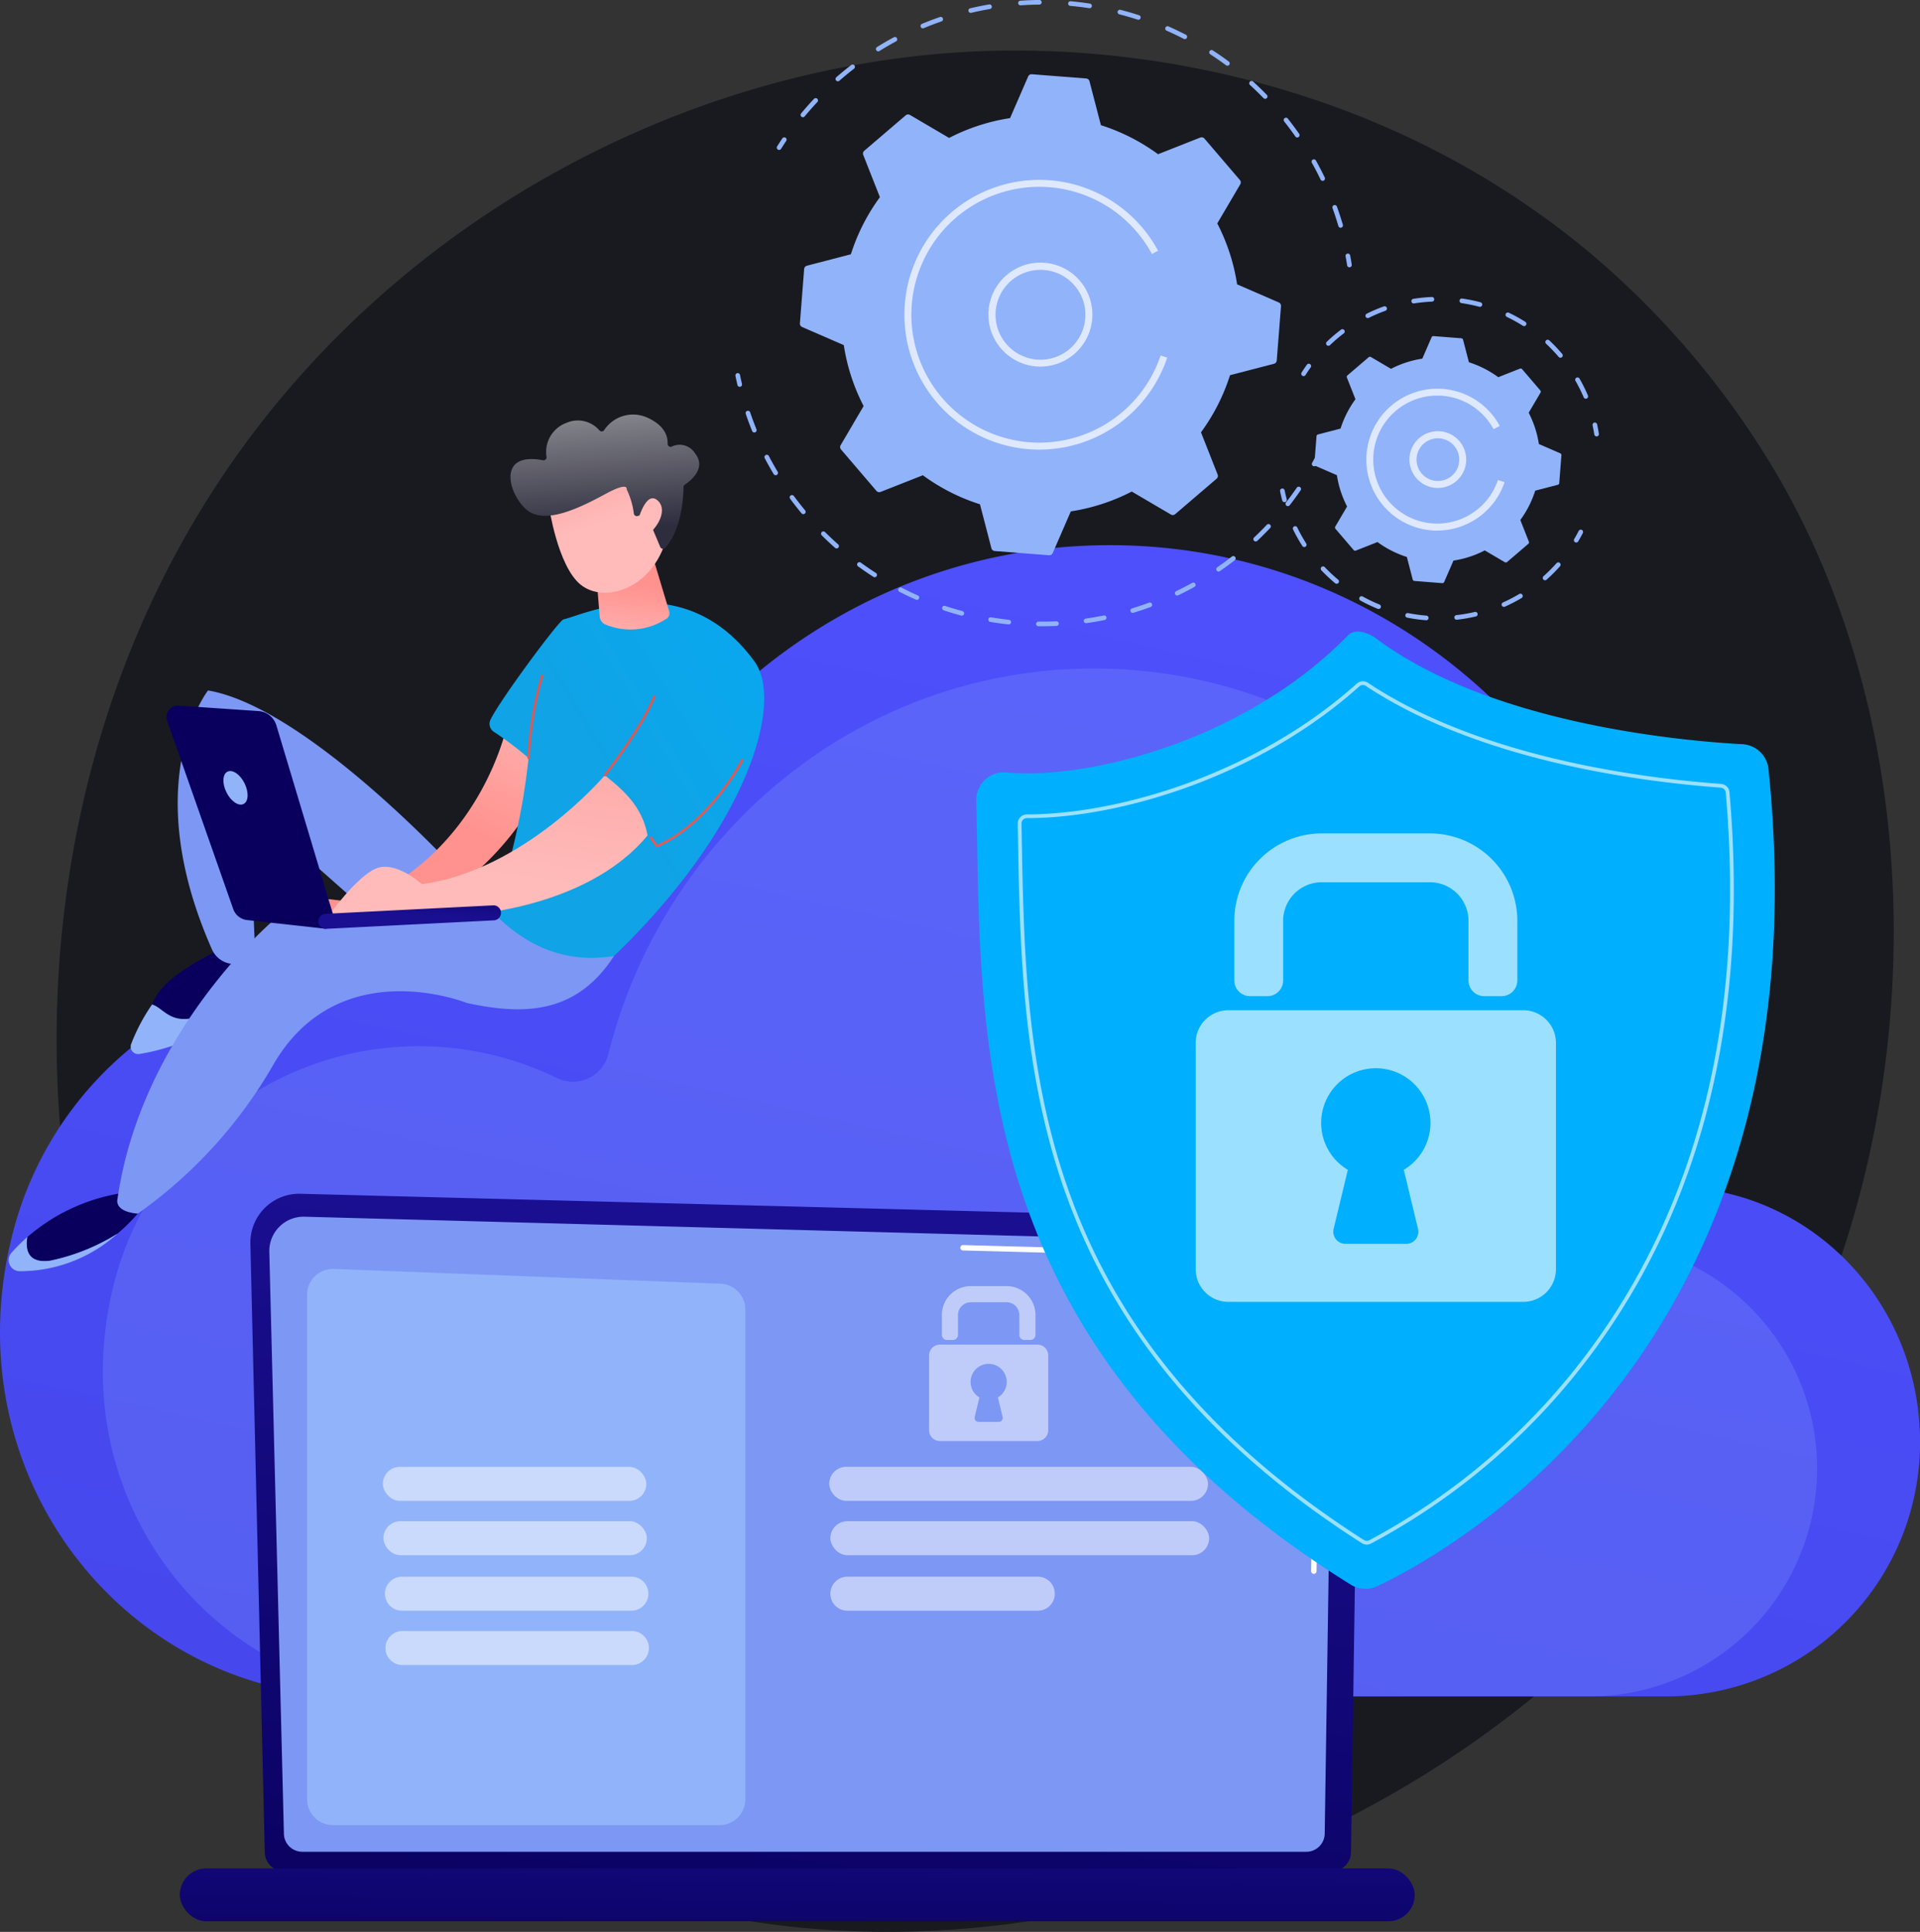 <svg xmlns="http://www.w3.org/2000/svg" xmlns:xlink="http://www.w3.org/1999/xlink" width="213.714" height="215.068" viewBox="0 0 213.714 215.068">
  <rect x="0" y="0" width="213.714" height="215.068" fill="#333333" stroke="none"/>
  <defs>
    <linearGradient id="linear-gradient" x1="0.397" y1="-0.354" x2="-0.376" y2="1.649" gradientUnits="objectBoundingBox">
      <stop offset="0" stop-color="#4f52ff"/>
      <stop offset="1" stop-color="#4042e2"/>
    </linearGradient>
    <linearGradient id="linear-gradient-2" x1="-0.898" y1="0.932" x2="-0.675" y2="-0.163" gradientUnits="objectBoundingBox">
      <stop offset="0" stop-color="#09005d"/>
      <stop offset="1" stop-color="#1a0f91"/>
    </linearGradient>
    <linearGradient id="linear-gradient-3" x1="-0.284" y1="-1.658" x2="-1.176" y2="3.408" xlink:href="#linear-gradient-2"/>
    <linearGradient id="linear-gradient-4" x1="5.381" y1="0.417" x2="6.04" y2="1.226" xlink:href="#linear-gradient-2"/>
    <linearGradient id="linear-gradient-5" x1="7.783" y1="0.26" x2="9.144" y2="1.995" xlink:href="#linear-gradient-2"/>
    <linearGradient id="linear-gradient-6" x1="1.61" y1="0.212" x2="1.158" y2="0.899" gradientUnits="objectBoundingBox">
      <stop offset="0" stop-color="#febbba"/>
      <stop offset="1" stop-color="#ff928e"/>
    </linearGradient>
    <linearGradient id="linear-gradient-7" x1="1.576" y1="-0.457" x2="0.358" y2="0.524" gradientUnits="objectBoundingBox">
      <stop offset="0" stop-color="#00affe"/>
      <stop offset="1" stop-color="#10a3e5"/>
    </linearGradient>
    <linearGradient id="linear-gradient-8" x1="0.755" y1="0.791" x2="1.452" y2="-1.379" xlink:href="#linear-gradient-6"/>
    <linearGradient id="linear-gradient-9" x1="-2.192" y1="1.062" x2="-2.081" y2="0.1" xlink:href="#linear-gradient-6"/>
    <linearGradient id="linear-gradient-10" x1="-0.618" y1="0.82" x2="-0.929" y2="-0.114" xlink:href="#linear-gradient-6"/>
    <linearGradient id="linear-gradient-11" x1="-0.349" y1="-0.467" x2="-0.172" y2="0.954" gradientUnits="objectBoundingBox">
      <stop offset="0" stop-color="#bfbfbf"/>
      <stop offset="1" stop-color="#2e2d3e"/>
    </linearGradient>
    <linearGradient id="linear-gradient-12" x1="-8.072" y1="2.058" x2="-9.545" y2="-0.895" xlink:href="#linear-gradient-6"/>
    <linearGradient id="linear-gradient-13" x1="3.36" y1="0.5" x2="4.36" y2="0.5" xlink:href="#linear-gradient-2"/>
    <linearGradient id="linear-gradient-14" x1="2.391" y1="-0.604" x2="1.651" y2="0.973" xlink:href="#linear-gradient-2"/>
    <linearGradient id="linear-gradient-15" x1="2.382" y1="-4.979" x2="-0.903" y2="4.529" gradientUnits="objectBoundingBox">
      <stop offset="0" stop-color="#e1473d"/>
      <stop offset="1" stop-color="#e9605a"/>
    </linearGradient>
    <linearGradient id="linear-gradient-16" x1="1.098" y1="-5.386" x2="0.088" y2="4.552" xlink:href="#linear-gradient-15"/>
    <linearGradient id="linear-gradient-17" x1="0.87" y1="-5.586" x2="0.313" y2="3.494" xlink:href="#linear-gradient-15"/>
  </defs>
  <g id="_2fa-img-d" data-name="2fa-img-d" transform="translate(-463.815 -455)">
    <path id="Path_642" data-name="Path 642" d="M741.716,669.763c-19.84,47.4-72.69,73.952-118.521,66.789-7.458-1.166-27.9-4.637-46-21.016-34.847-31.531-42.3-93.966-14.189-137.965,20.459-32.024,57.134-50.177,91.982-49.269,7.506.2,36.274,1.4,61.555,22.553a95.725,95.725,0,0,1,19.285,22.2C753.156,600.557,754.646,638.873,741.716,669.763Z" transform="translate(-75.683 -67.642)" fill="#181a20"/>
    <g id="Group_809" data-name="Group 809" transform="translate(463.815 515.691)">
      <path id="Path_643" data-name="Path 643" d="M464.992,1322.736a39.214,39.214,0,0,1,55.425-26.518,4.551,4.551,0,0,0,6.429-3.041c6.95-27.621,31.41-48.026,60.519-48.026,34.517,0,62.5,28.691,62.5,64.082,0,.94-.019,2.223-.035,3.455.122,2.646,1.249,3.77,2.932,4.052,13.524,1.443,24.152,12.874,24.742,26.974a28.271,28.271,0,0,1-27.977,29.6H503.345C478.321,1373.315,458.728,1349.474,464.992,1322.736Z" transform="translate(-463.815 -1245.151)" fill="url(#linear-gradient)"/>
      <path id="Path_644" data-name="Path 644" d="M613.905,1493.182a35.012,35.012,0,0,1,49.487-23.677,4.064,4.064,0,0,0,5.74-2.715c6.205-24.662,28.045-42.881,54.036-42.881,30.82,0,55.8,25.617,55.8,57.217,0,.839-.016,1.985-.031,3.084.109,2.363,1.116,3.366,2.618,3.618a25.363,25.363,0,0,1-2.889,50.514H648.149C625.806,1538.341,608.312,1517.055,613.905,1493.182Z" transform="translate(-601.406 -1410.178)" fill="#91b3fa" opacity="0.21"/>
    </g>
    <g id="Group_814" data-name="Group 814" transform="translate(483.828 587.896)">
      <path id="Path_645" data-name="Path 645" d="M828.247,2258.464a2.161,2.161,0,0,0,2.156,2.154H947a2.161,2.161,0,0,0,2.156-2.154l.97-67.005a3.755,3.755,0,0,0-3.954-3.324l-113.951-2.948a5.434,5.434,0,0,0-5.575,5.557Z" transform="translate(-818.788 -2185.185)" fill="url(#linear-gradient-2)"/>
      <path id="Path_646" data-name="Path 646" d="M855.688,2287.108a2.046,2.046,0,0,0,2.04,2.04H969.5a2.046,2.046,0,0,0,2.04-2.04l.916-60.828a5.02,5.02,0,0,0-5.262-4.9l-109.212-2.93a3.819,3.819,0,0,0-3.918,3.908Z" transform="translate(-844.1 -2215.895)" fill="#7d97f4"/>
      <g id="Group_810" data-name="Group 810" transform="translate(86.874 5.71)">
        <path id="Path_647" data-name="Path 647" d="M2364.2,2669.614h0a.3.3,0,0,1-.3-.3l.073-4.933a.3.3,0,0,1,.3-.294h0a.3.3,0,0,1,.3.3l-.072,4.933A.3.3,0,0,1,2364.2,2669.614Z" transform="translate(-2324.846 -2633.009)" fill="#fff"/>
        <path id="Path_648" data-name="Path 648" d="M1894.928,2284.044h0a.3.3,0,0,1-.295-.3l.277-18.894a3.549,3.549,0,0,0-1.012-2.657,4.992,4.992,0,0,0-3.3-1.127l-34.907-.936a.3.3,0,0,1-.291-.307.286.286,0,0,1,.307-.291l34.886.936a5.492,5.492,0,0,1,3.722,1.293,4.126,4.126,0,0,1,1.2,3.092l-.278,18.9A.3.3,0,0,1,1894.928,2284.044Z" transform="translate(-1855.393 -2259.528)" fill="#fff"/>
      </g>
      <rect id="Rectangle_319" data-name="Rectangle 319" width="137.463" height="5.887" rx="2.944" transform="translate(137.463 80.995) rotate(180)" fill="url(#linear-gradient-3)"/>
      <path id="Path_649" data-name="Path 649" d="M954.77,2356.007H911.735a2.873,2.873,0,0,1-2.873-2.873v-56.174a2.873,2.873,0,0,1,2.983-2.871l43.035,1.647a2.873,2.873,0,0,1,2.763,2.871v54.528A2.873,2.873,0,0,1,954.77,2356.007Z" transform="translate(-894.691 -2285.721)" fill="#91b3fa"/>
      <g id="Group_811" data-name="Group 811" transform="translate(22.604 30.403)">
        <rect id="Rectangle_320" data-name="Rectangle 320" width="29.325" height="3.788" rx="1.894" fill="#fff" opacity="0.51"/>
        <rect id="Rectangle_321" data-name="Rectangle 321" width="29.325" height="3.788" rx="1.894" transform="translate(0.058 6.05)" fill="#fff" opacity="0.51"/>
        <path id="Rectangle_322" data-name="Rectangle 322" d="M1.895,0H27.431a1.894,1.894,0,0,1,1.894,1.894v0a1.894,1.894,0,0,1-1.894,1.894H1.894A1.894,1.894,0,0,1,0,1.895v0A1.895,1.895,0,0,1,1.895,0Z" transform="translate(0.229 12.226)" fill="#fff" opacity="0.51"/>
        <path id="Rectangle_323" data-name="Rectangle 323" d="M1.894,0H27.431a1.894,1.894,0,0,1,1.894,1.894v0a1.894,1.894,0,0,1-1.894,1.894H1.894A1.894,1.894,0,0,1,0,1.894v0A1.894,1.894,0,0,1,1.894,0Z" transform="translate(0.287 18.276)" fill="#fff" opacity="0.51"/>
      </g>
      <g id="Group_813" data-name="Group 813" transform="translate(72.285 10.287)">
        <rect id="Rectangle_324" data-name="Rectangle 324" width="42.161" height="3.788" rx="1.894" transform="translate(0 20.112)" fill="#fff" opacity="0.51"/>
        <rect id="Rectangle_325" data-name="Rectangle 325" width="42.161" height="3.788" rx="1.894" transform="translate(0.13 26.166)" fill="#fff" opacity="0.51"/>
        <path id="Rectangle_326" data-name="Rectangle 326" d="M1.894,0H23.089a1.894,1.894,0,0,1,1.894,1.894v0a1.894,1.894,0,0,1-1.894,1.894H1.894A1.894,1.894,0,0,1,0,1.894v0A1.894,1.894,0,0,1,1.894,0Z" transform="translate(0.13 32.342)" fill="#fff" opacity="0.51"/>
        <g id="Group_812" data-name="Group 812" transform="translate(11.117)" opacity="0.51">
          <path id="Path_650" data-name="Path 650" d="M1838.549,2325.108h-.642a.578.578,0,0,1-.578-.577v-2.2a1.423,1.423,0,0,0-1.423-1.423h-3.979a1.423,1.423,0,0,0-1.423,1.423v2.2a.577.577,0,0,1-.577.577h-.642a.577.577,0,0,1-.577-.577v-2.2a3.22,3.22,0,0,1,3.22-3.22h3.979a3.22,3.22,0,0,1,3.22,3.22v2.2A.577.577,0,0,1,1838.549,2325.108Z" transform="translate(-1827.285 -2319.116)" fill="#fff"/>
          <path id="Path_651" data-name="Path 651" d="M1822.24,2403.874h-10.856a1.2,1.2,0,0,0-1.2,1.2v8.332a1.2,1.2,0,0,0,1.2,1.2h10.856a1.2,1.2,0,0,0,1.2-1.2v-8.332A1.2,1.2,0,0,0,1822.24,2403.874Zm-3.875,8.052a.446.446,0,0,1-.434.551h-2.239a.446.446,0,0,1-.434-.551l.522-2.174a2.012,2.012,0,1,1,2.062,0Z" transform="translate(-1810.18 -2397.364)" fill="#fff"/>
        </g>
      </g>
    </g>
    <g id="Group_823" data-name="Group 823" transform="translate(545.674 455)">
      <g id="Group_818" data-name="Group 818" transform="translate(0 0)">
        <g id="Group_815" data-name="Group 815" transform="translate(0 41.535)">
          <path id="Path_652" data-name="Path 652" d="M2365.143,1113.643a.255.255,0,0,1-.125-.032.259.259,0,0,1-.1-.352q.25-.449.485-.9a.259.259,0,0,1,.459.237q-.239.462-.492.918A.258.258,0,0,1,2365.143,1113.643Z" transform="translate(-2300.724 -1103.268)" fill="#91b3fa"/>
          <path id="Path_653" data-name="Path 653" d="M1577.334,1074.291q-.229,0-.458,0a.259.259,0,0,1,0-.517h0c.669.009,1.344,0,2.012-.032a.263.263,0,0,1,.27.247.259.259,0,0,1-.247.27C1578.394,1074.278,1577.861,1074.291,1577.334,1074.291Zm-3.742-.2-.028,0c-.676-.073-1.356-.167-2.023-.279a.259.259,0,1,1,.085-.51c.657.11,1.328.2,1.993.275a.259.259,0,0,1-.027.516Zm8.6-.139a.259.259,0,0,1-.036-.515c.662-.093,1.329-.207,1.984-.339a.259.259,0,1,1,.1.507c-.664.134-1.342.249-2.014.344Zm-13.823-.836a.252.252,0,0,1-.067-.009c-.656-.175-1.314-.372-1.957-.585a.258.258,0,0,1,.163-.491c.634.209,1.282.4,1.928.576a.259.259,0,0,1-.066.508Zm19.017-.309a.259.259,0,0,1-.075-.506c.641-.194,1.283-.41,1.908-.64a.259.259,0,0,1,.179.485c-.635.234-1.287.453-1.937.65A.255.255,0,0,1,1587.381,1072.8Zm-24.034-1.454a.26.26,0,0,1-.1-.022c-.622-.274-1.242-.57-1.844-.879a.259.259,0,0,1,.236-.46c.593.3,1.2.6,1.816.865a.259.259,0,0,1-.1.5Zm28.99-.477a.259.259,0,0,1-.113-.492c.6-.29,1.2-.6,1.787-.927a.259.259,0,0,1,.251.452c-.593.33-1.2.647-1.814.941A.258.258,0,0,1,1592.337,1070.874Zm-33.674-2.037a.257.257,0,0,1-.139-.041c-.571-.366-1.138-.754-1.686-1.153a.259.259,0,1,1,.3-.418c.539.393,1.1.774,1.661,1.135a.259.259,0,0,1-.14.476Zm38.272-.635a.259.259,0,0,1-.147-.471c.55-.38,1.1-.78,1.624-1.191a.259.259,0,1,1,.318.408c-.535.417-1.09.824-1.648,1.209A.26.26,0,0,1,1596.935,1068.2Zm-42.511-2.571a.259.259,0,0,1-.171-.065c-.506-.448-1.007-.918-1.49-1.4a.259.259,0,0,1,.365-.367c.475.472.969.936,1.468,1.377a.258.258,0,0,1-.171.452Zm46.648-.776a.259.259,0,0,1-.177-.447c.487-.459.966-.938,1.424-1.423a.259.259,0,0,1,.376.355c-.465.492-.951.978-1.445,1.444A.259.259,0,0,1,1601.072,1064.854Zm-50.352-3.042a.259.259,0,0,1-.2-.093c-.433-.52-.857-1.061-1.261-1.607a.259.259,0,1,1,.416-.307c.4.538.815,1.071,1.242,1.583a.259.259,0,0,1-.2.424Zm53.931-.891a.256.256,0,0,1-.158-.055.258.258,0,0,1-.045-.363c.412-.529.812-1.075,1.189-1.624a.259.259,0,1,1,.426.293c-.383.557-.789,1.111-1.207,1.648A.259.259,0,0,1,1604.651,1060.921Zm-57.012-3.444a.259.259,0,0,1-.222-.125c-.351-.584-.687-1.183-1-1.782a.259.259,0,0,1,.459-.239c.308.59.639,1.18.984,1.755a.259.259,0,0,1-.221.392Zm-2.377-4.758a.259.259,0,0,1-.24-.161c-.256-.63-.5-1.274-.712-1.915a.258.258,0,1,1,.49-.166c.214.63.449,1.265.7,1.886a.258.258,0,0,1-.24.356Z" transform="translate(-1543.165 -1046.111)" fill="#91b3fa"/>
          <path id="Path_654" data-name="Path 654" d="M1530.038,997.272a.259.259,0,0,1-.252-.2q-.119-.508-.223-1.017a.258.258,0,0,1,.507-.1q.1.5.22,1a.259.259,0,0,1-.193.311A.263.263,0,0,1,1530.038,997.272Z" transform="translate(-1529.559 -995.745)" fill="#91b3fa"/>
        </g>
        <g id="Group_816" data-name="Group 816" transform="translate(4.606)">
          <path id="Path_655" data-name="Path 655" d="M1589.781,655.675a.259.259,0,0,1-.218-.4q.277-.439.568-.873a.259.259,0,1,1,.429.288q-.287.427-.56.86A.258.258,0,0,1,1589.781,655.675Z" transform="translate(-1589.523 -638.983)" fill="#91b3fa"/>
          <path id="Path_656" data-name="Path 656" d="M1684,480.354a.259.259,0,0,1-.248-.186c-.2-.674-.419-1.351-.658-2.011a.259.259,0,0,1,.486-.176c.243.67.467,1.357.668,2.041a.259.259,0,0,1-.248.331Zm-2-5.22a.258.258,0,0,1-.233-.146c-.305-.634-.633-1.266-.975-1.878a.259.259,0,0,1,.451-.253c.347.621.681,1.262.99,1.906a.259.259,0,0,1-.233.371Zm-2.824-4.826a.258.258,0,0,1-.212-.11c-.4-.574-.828-1.145-1.266-1.7a.259.259,0,0,1,.4-.322c.444.559.877,1.138,1.285,1.721a.259.259,0,0,1-.212.407Zm-55.031-2.257a.259.259,0,0,1-.2-.424c.454-.546.932-1.088,1.422-1.61a.259.259,0,1,1,.377.354c-.483.514-.954,1.047-1.4,1.586A.259.259,0,0,1,1624.138,468.052ZM1675.6,466a.258.258,0,0,1-.186-.078c-.487-.5-1-1-1.518-1.472a.259.259,0,0,1,.348-.382c.528.482,1.047.984,1.541,1.494a.259.259,0,0,1-.186.439Zm-47.563-1.95a.259.259,0,0,1-.17-.453c.538-.47,1.1-.929,1.661-1.364a.259.259,0,0,1,.316.41c-.556.429-1.106.881-1.636,1.344A.258.258,0,0,1,1628.042,464.05Zm43.361-1.734a.258.258,0,0,1-.154-.051c-.564-.419-1.148-.825-1.736-1.208a.259.259,0,1,1,.282-.433c.6.389,1.19.8,1.762,1.226a.259.259,0,0,1-.154.466Zm-38.867-1.6a.259.259,0,0,1-.137-.478c.6-.377,1.23-.74,1.858-1.079a.259.259,0,1,1,.246.455c-.619.334-1.235.692-1.831,1.063A.256.256,0,0,1,1632.535,460.72Zm34.125-1.362a.254.254,0,0,1-.118-.029c-.624-.321-1.266-.628-1.909-.911a.258.258,0,1,1,.208-.473c.653.287,1.3.6,1.938.924a.259.259,0,0,1-.119.488Zm-29.153-1.2a.259.259,0,0,1-.1-.5c.657-.273,1.333-.53,2.008-.763a.259.259,0,0,1,.169.489c-.666.23-1.331.482-1.979.752A.26.26,0,0,1,1637.507,458.159Zm23.994-.952a.262.262,0,0,1-.08-.013c-.667-.216-1.351-.415-2.031-.59a.259.259,0,1,1,.129-.5c.691.178,1.385.38,2.062.6a.259.259,0,0,1-.08.5Zm-18.674-.768a.259.259,0,0,1-.059-.51c.7-.164,1.4-.308,2.1-.428a.259.259,0,1,1,.088.51c-.691.118-1.389.26-2.074.422A.265.265,0,0,1,1642.827,456.44Zm13.235-.522a.251.251,0,0,1-.039,0c-.694-.107-1.4-.193-2.1-.256a.259.259,0,1,1,.047-.515c.71.065,1.427.152,2.132.26a.259.259,0,0,1-.039.514Zm-7.707-.317a.259.259,0,0,1-.018-.516c.71-.05,1.432-.078,2.146-.084h0a.259.259,0,0,1,0,.517c-.7.006-1.415.034-2.114.083Z" transform="translate(-1621.24 -455)" fill="#91b3fa"/>
          <path id="Path_657" data-name="Path 657" d="M2414.147,823.947a.259.259,0,0,1-.256-.219q-.079-.507-.173-1.011a.259.259,0,0,1,.509-.095q.1.512.176,1.027a.258.258,0,0,1-.256.3Z" transform="translate(-2350.408 -794.19)" fill="#91b3fa"/>
        </g>
        <g id="Group_817" data-name="Group 817" transform="translate(7.181 8.263)">
          <path id="Path_658" data-name="Path 658" d="M1676.59,588.4a.416.416,0,0,0-.249-.413l-4.636-2.014a22.014,22.014,0,0,0-2.207-6.783l2.558-4.355a.415.415,0,0,0-.043-.48l-3.941-4.607a.415.415,0,0,0-.468-.116l-4.7,1.853a22.018,22.018,0,0,0-6.359-3.231l-1.272-4.892a.415.415,0,0,0-.37-.309l-6.044-.471a.415.415,0,0,0-.413.248l-2.014,4.636a22.016,22.016,0,0,0-6.783,2.207l-4.355-2.558a.415.415,0,0,0-.48.043l-4.607,3.941a.415.415,0,0,0-.116.468l1.853,4.7a22.011,22.011,0,0,0-3.231,6.359l-4.892,1.272a.415.415,0,0,0-.31.37l-.471,6.044a.415.415,0,0,0,.249.413l4.636,2.014a22.016,22.016,0,0,0,2.207,6.783l-2.558,4.355a.416.416,0,0,0,.042.48l3.941,4.607a.415.415,0,0,0,.468.116l4.7-1.853a22.011,22.011,0,0,0,6.359,3.231l1.271,4.892a.415.415,0,0,0,.37.31l6.044.471a.415.415,0,0,0,.413-.249l2.014-4.635a22.012,22.012,0,0,0,6.783-2.207l4.355,2.558a.415.415,0,0,0,.48-.043l4.607-3.941a.416.416,0,0,0,.116-.468l-1.853-4.7a22.019,22.019,0,0,0,3.231-6.359l4.892-1.271a.415.415,0,0,0,.31-.37Z" transform="translate(-1623.043 -562.58)" fill="#91b3fa"/>
          <path id="Path_659" data-name="Path 659" d="M1902.272,847.558a5.787,5.787,0,1,1,.986-.084A5.844,5.844,0,0,1,1902.272,847.558Zm.023-10.769a5.06,5.06,0,0,0-.853.073,5,5,0,1,0,3.728.846h0A4.958,4.958,0,0,0,1902.295,836.789Z" transform="translate(-1875.51 -815.011)" fill="#fff" opacity="0.7"/>
          <path id="Path_660" data-name="Path 660" d="M1789.474,745.693q-.593,0-1.191-.046a15.019,15.019,0,0,1-13.851-14.946q0-.593.046-1.191a15.016,15.016,0,0,1,26.382-8.595,15.1,15.1,0,0,1,1.81,2.635l-.682.369a14.312,14.312,0,0,0-1.717-2.5,14.241,14.241,0,0,0-25.019,8.151q-.044.567-.044,1.129a14.243,14.243,0,0,0,27.743,4.511l.736.246a15.026,15.026,0,0,1-14.213,10.236Z" transform="translate(-1762.805 -703.901)" fill="#fff" opacity="0.7"/>
        </g>
      </g>
      <g id="Group_822" data-name="Group 822" transform="translate(60.621 33.061)">
        <g id="Group_819" data-name="Group 819" transform="translate(0 21.32)">
          <path id="Path_661" data-name="Path 661" d="M2744.879,1224.24a.259.259,0,0,1-.222-.391c.174-.293.34-.593.494-.891a.259.259,0,1,1,.46.237c-.158.307-.329.616-.509.918A.258.258,0,0,1,2744.879,1224.24Z" transform="translate(-2711.912 -1218.224)" fill="#91b3fa"/>
          <path id="Path_662" data-name="Path 662" d="M2352.081,1228h-.021a18.233,18.233,0,0,1-2.094-.288.259.259,0,1,1,.1-.508,17.668,17.668,0,0,0,2.034.28.259.259,0,0,1-.02.517Zm3.382-.055a.259.259,0,0,1-.029-.516,17.66,17.66,0,0,0,2.024-.347.258.258,0,1,1,.117.5,18.136,18.136,0,0,1-2.084.358Zm-8.688-1.2a.26.26,0,0,1-.1-.019,18.047,18.047,0,0,1-1.908-.91.259.259,0,1,1,.249-.453,17.568,17.568,0,0,0,1.854.883.259.259,0,0,1-.1.5Zm13.95-.232a.259.259,0,0,1-.106-.495,17.441,17.441,0,0,0,1.823-.947.259.259,0,0,1,.265.444,17.958,17.958,0,0,1-1.877.975A.259.259,0,0,1,2360.725,1226.518Zm-18.622-2.574a.257.257,0,0,1-.166-.06,18.228,18.228,0,0,1-1.541-1.447.259.259,0,0,1,.375-.356,17.693,17.693,0,0,0,1.5,1.406.258.258,0,0,1-.166.457Zm23.2-.39a.259.259,0,0,1-.172-.452l.152-.137a17.725,17.725,0,0,0,1.3-1.316.258.258,0,0,1,.386.344,18.213,18.213,0,0,1-1.338,1.355l-.156.141A.258.258,0,0,1,2365.3,1223.554Zm-26.8-3.7a.258.258,0,0,1-.218-.119,18.007,18.007,0,0,1-1.034-1.845.259.259,0,0,1,.465-.226,17.487,17.487,0,0,0,1,1.792.259.259,0,0,1-.218.4Z" transform="translate(-2335.804 -1213.331)" fill="#91b3fa"/>
          <path id="Path_663" data-name="Path 663" d="M2319.283,1164.515a.259.259,0,0,1-.25-.193c-.089-.336-.169-.68-.239-1.021a.258.258,0,1,1,.507-.1c.068.331.146.665.232.992a.259.259,0,0,1-.25.325Z" transform="translate(-2318.789 -1162.992)" fill="#91b3fa"/>
        </g>
        <g id="Group_820" data-name="Group 820" transform="translate(2.366)">
          <path id="Path_664" data-name="Path 664" d="M2349.846,983.589a.259.259,0,0,1-.219-.4c.186-.3.383-.588.585-.871a.258.258,0,1,1,.421.3c-.2.275-.388.56-.568.846A.258.258,0,0,1,2349.846,983.589Z" transform="translate(-2349.588 -974.779)" fill="#91b3fa"/>
          <path id="Path_665" data-name="Path 665" d="M2414.4,896.746a.259.259,0,0,1-.238-.157,17.373,17.373,0,0,0-.9-1.81.259.259,0,1,1,.449-.256,18.018,18.018,0,0,1,.923,1.864.258.258,0,0,1-.238.36Zm-2.822-4.562a.258.258,0,0,1-.2-.091q-.2-.233-.405-.46c-.316-.346-.648-.683-.99-1a.259.259,0,1,1,.354-.378c.351.328.694.676,1.018,1.031q.214.234.417.473a.259.259,0,0,1-.2.426Zm-25.833-1.326a.259.259,0,0,1-.178-.446q.157-.15.318-.3c.4-.369.829-.723,1.264-1.053a.258.258,0,0,1,.313.412c-.422.321-.836.665-1.228,1.023q-.156.143-.309.289A.258.258,0,0,1,2385.746,890.858Zm21.784-2.193a.258.258,0,0,1-.138-.04,17.477,17.477,0,0,0-1.766-.978.259.259,0,1,1,.224-.466,18.058,18.058,0,0,1,1.819,1.007.259.259,0,0,1-.138.477Zm-17.4-.893a.259.259,0,0,1-.115-.49,18.1,18.1,0,0,1,1.914-.816.259.259,0,0,1,.175.487,17.488,17.488,0,0,0-1.859.793A.259.259,0,0,1,2390.134,887.772Zm12.483-1.252a.264.264,0,0,1-.067-.009,17.623,17.623,0,0,0-1.979-.405.258.258,0,0,1-.219-.293.255.255,0,0,1,.293-.219,18.174,18.174,0,0,1,2.038.417.259.259,0,0,1-.066.509Zm-7.373-.378a.259.259,0,0,1-.04-.514,18.189,18.189,0,0,1,2.07-.207.259.259,0,0,1,.022.517,17.689,17.689,0,0,0-2.011.2A.257.257,0,0,1,2395.243,886.142Z" transform="translate(-2382.73 -885.421)" fill="#91b3fa"/>
          <path id="Path_666" data-name="Path 666" d="M2772.118,1069.066a.259.259,0,0,1-.255-.219c-.052-.334-.115-.671-.186-1a.259.259,0,1,1,.506-.109c.073.34.137.687.191,1.031a.259.259,0,0,1-.216.3Z" transform="translate(-2739.251 -1053.545)" fill="#91b3fa"/>
        </g>
        <g id="Group_821" data-name="Group 821" transform="translate(3.814 4.355)">
          <path id="Path_667" data-name="Path 667" d="M2395.952,955.383a.213.213,0,0,0-.127-.212l-2.381-1.034a11.312,11.312,0,0,0-1.134-3.484l1.314-2.237a.213.213,0,0,0-.022-.247l-2.024-2.366a.214.214,0,0,0-.24-.06l-2.414.952a11.313,11.313,0,0,0-3.267-1.66l-.653-2.513a.214.214,0,0,0-.19-.159l-3.1-.242a.213.213,0,0,0-.212.128l-1.034,2.381a11.307,11.307,0,0,0-3.484,1.134l-2.237-1.314a.214.214,0,0,0-.247.022l-2.366,2.024a.214.214,0,0,0-.06.24l.952,2.414a11.311,11.311,0,0,0-1.66,3.267l-2.513.653a.214.214,0,0,0-.159.19l-.242,3.1a.213.213,0,0,0,.128.212l2.381,1.034a11.31,11.31,0,0,0,1.134,3.484l-1.314,2.237a.213.213,0,0,0,.022.247l2.024,2.367a.213.213,0,0,0,.24.06l2.414-.952a11.305,11.305,0,0,0,3.266,1.66l.653,2.513a.213.213,0,0,0,.19.159l3.1.242a.214.214,0,0,0,.212-.128l1.034-2.381a11.3,11.3,0,0,0,3.484-1.134l2.237,1.314a.213.213,0,0,0,.247-.022l2.366-2.024a.213.213,0,0,0,.06-.24l-.952-2.414a11.3,11.3,0,0,0,1.66-3.267l2.513-.653a.213.213,0,0,0,.159-.19Z" transform="translate(-2368.446 -942.12)" fill="#91b3fa"/>
          <path id="Path_668" data-name="Path 668" d="M2509.616,1086.426a3.161,3.161,0,1,1,.539-.046A3.2,3.2,0,0,1,2509.616,1086.426Zm.01-5.53a2.376,2.376,0,1,0,1.37.436h0A2.363,2.363,0,0,0,2509.625,1080.9Z" transform="translate(-2495.869 -1069.518)" fill="#fff" opacity="0.7"/>
          <path id="Path_669" data-name="Path 669" d="M2451.721,1034.146q-.312,0-.627-.024a7.9,7.9,0,1,1,6.619-13.015l.066.078a7.951,7.951,0,0,1,.814,1.179l0,0,.01.018.018.032.01.018.031.056-.682.369a7.2,7.2,0,0,0-.859-1.251h0a7.124,7.124,0,1,0,1.341,6.9l.736.246a7.908,7.908,0,0,1-7.479,5.387Z" transform="translate(-2438.021 -1012.49)" fill="#fff" opacity="0.7"/>
        </g>
      </g>
    </g>
    <g id="Group_826" data-name="Group 826" transform="translate(572.485 525.312)">
      <g id="Group_824" data-name="Group 824">
        <path id="Path_670" data-name="Path 670" d="M1879.578,1386.9a3.065,3.065,0,0,1,2.37-.816c9.307.837,26.673-3.646,38.022-15.259.788-.806,2.224-.351,3.128.324,12.622,9.434,33.544,11.387,40.807,11.787a3.064,3.064,0,0,1,2.876,2.745c6.605,63.794-34.931,86.911-43.545,90.991a3.072,3.072,0,0,1-2.935-.169c-42.935-26.743-41.1-61.522-41.692-87.292A3.068,3.068,0,0,1,1879.578,1386.9Z" transform="translate(-1878.608 -1370.396)" fill="#00affe"/>
        <path id="Path_671" data-name="Path 671" d="M1977.569,1538.548a1.023,1.023,0,0,1-.551-.16c-16.46-10.522-27.188-23.1-32.8-38.457-5.01-13.714-5.255-27.679-5.471-40l-.029-1.643a1,1,0,0,1,.29-.728,1.016,1.016,0,0,1,.731-.305h0c10.194,0,25.494-4.5,36.716-14.557a1.017,1.017,0,0,1,1.241-.09c12.33,8.181,29.918,10.564,39.305,11.255a1.013,1.013,0,0,1,.938.926c2.182,24.891-3,45.94-15.388,62.561a73.863,73.863,0,0,1-24.52,21.086h0A1.014,1.014,0,0,1,1977.569,1538.548Zm.272-.483.1.186-.1-.186a73.422,73.422,0,0,0,24.376-20.964c12.329-16.536,17.48-37.489,15.307-62.275a.6.6,0,0,0-.552-.546c-9.428-.695-27.1-3.09-39.506-11.324a.6.6,0,0,0-.731.053c-11.3,10.129-26.721,14.663-36.986,14.663h0a.606.606,0,0,0-.441.181.588.588,0,0,0-.17.427l.029,1.643c.216,12.288.46,26.216,5.446,39.864,5.577,15.266,16.25,27.777,32.63,38.248A.6.6,0,0,0,1977.842,1538.065Z" transform="translate(-1934.104 -1436.905)" fill="#fff" opacity="0.61"/>
      </g>
      <g id="Group_825" data-name="Group 825" transform="translate(24.419 22.47)">
        <path id="Path_672" data-name="Path 672" d="M2282.286,1681.046h-1.942a1.746,1.746,0,0,1-1.746-1.746v-6.636a4.3,4.3,0,0,0-4.3-4.3h-12.031a4.3,4.3,0,0,0-4.3,4.3v6.636a1.746,1.746,0,0,1-1.746,1.746h-1.941a1.746,1.746,0,0,1-1.746-1.746v-6.636a9.734,9.734,0,0,1,9.734-9.734H2274.3a9.734,9.734,0,0,1,9.734,9.734v6.636A1.746,1.746,0,0,1,2282.286,1681.046Z" transform="translate(-2248.231 -1662.93)" fill="#fff" opacity="0.61"/>
        <path id="Path_673" data-name="Path 673" d="M2232.981,1919.172h-32.82a3.642,3.642,0,0,0-3.642,3.641V1948a3.642,3.642,0,0,0,3.642,3.642h32.82a3.642,3.642,0,0,0,3.642-3.642v-25.188A3.642,3.642,0,0,0,2232.981,1919.172Zm-11.714,24.344a1.349,1.349,0,0,1-1.312,1.664h-6.768a1.349,1.349,0,0,1-1.312-1.665l1.579-6.574a6.084,6.084,0,1,1,6.233,0Z" transform="translate(-2196.519 -1899.49)" fill="#fff" opacity="0.61"/>
      </g>
    </g>
    <g id="Group_828" data-name="Group 828" transform="translate(464.778 501.117)">
      <path id="Path_674" data-name="Path 674" d="M679.586,1811.973s2.658.141,2.984,5.609a31.585,31.585,0,0,1-14.49,6.841c-.625.1.874-4.267,1.1-4.858C670.252,1816.751,673.628,1814.939,679.586,1811.973Z" transform="translate(-653.214 -1753.861)" fill="url(#linear-gradient-4)"/>
      <path id="Path_675" data-name="Path 675" d="M758.837,1476.664h-5.609s-17.217-19.014-28.509-20.933c0,0-7.86,10.034.419,28.781a2.736,2.736,0,0,0,3.918,1.291,2.245,2.245,0,0,0,.9-1.067l-.666-16.007s14.686,12.844,17.238,15.323S762.052,1485.019,758.837,1476.664Z" transform="translate(-702.528 -1424.982)" fill="#7d97f4"/>
      <path id="Path_676" data-name="Path 676" d="M502.6,2187.5a21.091,21.091,0,0,1,11.5-5.034l1.829,1.118a19.924,19.924,0,0,1-3.3,3.537,23.017,23.017,0,0,1-7.487,3.011C502.716,2190.453,502.357,2188.981,502.6,2187.5Z" transform="translate(-500.527 -2095.894)" fill="url(#linear-gradient-5)"/>
      <path id="Path_677" data-name="Path 677" d="M655.546,1876.942c1.448.469,2.085,2.521,5.76,1.164a32.53,32.53,0,0,0,7.558-3.982c.03.264.056.541.073.835,0,0-6.5,6.182-14.825,7.5a.829.829,0,0,1-.895-1.117A20.908,20.908,0,0,1,655.546,1876.942Z" transform="translate(-639.58 -1811.238)" fill="#91b3fa"/>
      <path id="Path_678" data-name="Path 678" d="M476.659,2245.2a19.409,19.409,0,0,1,1.771-1.759c-.248,1.484.112,2.957,2.548,2.632a23.023,23.023,0,0,0,7.487-3.011,16.185,16.185,0,0,1-10.9,4.183A1.236,1.236,0,0,1,476.659,2245.2Z" transform="translate(-476.352 -2151.843)" fill="#91b3fa"/>
      <path id="Path_679" data-name="Path 679" d="M677.706,1781.1l-26.268.284s-15,12.411-17.722,31.336c0,0-.452,1.392,2.26,1.63a52.077,52.077,0,0,0,14.983-16.4c7.251-12.841,21.617-7.061,21.617-7.061,6.9,1.523,12.395.957,16.414-5.229Z" transform="translate(-621.602 -1725.357)" fill="#7d97f4"/>
      <path id="Path_680" data-name="Path 680" d="M924.96,1505.6s-2.828,14.172-16.683,19.778l-4.929-.581-1.163,1.854,11.561.368a31.62,31.62,0,0,0,15.118-14.579C929.037,1512.093,931.92,1506.14,924.96,1505.6Z" transform="translate(-869.477 -1471.025)" fill="url(#linear-gradient-6)"/>
      <path id="Path_681" data-name="Path 681" d="M1173.7,1363.091a75.684,75.684,0,0,0,3.907-17.235,37.154,37.154,0,0,0-3.823-2.894,1.063,1.063,0,0,1-.415-1.379c1.081-2.24,7.619-11.033,8.109-11.155,2.662-.665,13.579-5.855,21.268,4.662,3.3,4.514-.655,18.408-15.625,32.8C1182.306,1368.671,1177.8,1367.283,1173.7,1363.091Z" transform="translate(-1119.736 -1307.582)" fill="url(#linear-gradient-7)"/>
      <path id="Path_682" data-name="Path 682" d="M971.19,1578.635s-8.934,10.579-20.357,12.125c0,0-2.952-2.691-5.147-1.73s-5.205,5.2-5.205,5.2h14.667s13.868-.489,20.8-8.9C975.388,1582.391,973.718,1580.634,971.19,1578.635Z" transform="translate(-904.831 -1538.446)" fill="url(#linear-gradient-8)"/>
      <path id="Path_683" data-name="Path 683" d="M1333.07,1256.236l1.955,6.52a.717.717,0,0,1-.278.8,7.283,7.283,0,0,1-6.775.681,1.063,1.063,0,0,1-.684-.913l-.463-5.68Z" transform="translate(-1261.499 -1240.81)" fill="url(#linear-gradient-9)"/>
      <g id="Group_827" data-name="Group 827" transform="translate(55.856 0)">
        <path id="Path_684" data-name="Path 684" d="M1259.116,1133.931s.961,6.759,3.557,8.837,7.655.514,9.363-4.582l-3.4-8.712Z" transform="translate(-1254.848 -1123.786)" fill="url(#linear-gradient-10)"/>
        <path id="Path_685" data-name="Path 685" d="M1217.717,1066.731a.334.334,0,0,1-.435-.268,8.743,8.743,0,0,0-.8-2.7s.248-.886-2.241.453-6.227,3.307-8.427,2.136c-2.146-1.142-4.319-6.892,1.352-5.827a.334.334,0,0,0,.4-.35,3.449,3.449,0,0,1,2.226-3.817,3.164,3.164,0,0,1,3.652.838.333.333,0,0,0,.521-.008,3.859,3.859,0,0,1,4.76-1.433c2.032.9,2.348,2.147,2.315,2.927a.334.334,0,0,0,.475.318,2.008,2.008,0,0,1,2.582.766c1.326,1.661-.569,3.1-1.137,3.479a.335.335,0,0,0-.152.276c-.005.864-.14,4.632-2.028,6.757a.337.337,0,0,1-.561-.1l-1.454-3.465a.336.336,0,0,0-.413-.19Z" transform="translate(-1203.548 -1055.405)" fill="url(#linear-gradient-11)"/>
        <path id="Path_686" data-name="Path 686" d="M1387.6,1179.852s.888-3.616,2.237-2.442-.352,3.759-1.9,4.251Z" transform="translate(-1373.466 -1167.822)" fill="url(#linear-gradient-12)"/>
      </g>
      <path id="Path_687" data-name="Path 687" d="M723.867,1501.9l-6.585-21.961a2.245,2.245,0,0,0-2-1.6l-8.891-.608a1.261,1.261,0,0,0-1.276,1.676l7.362,20.973a1.846,1.846,0,0,0,1.556,1.225l8.755.972Z" transform="translate(-687.479 -1445.294)" fill="url(#linear-gradient-13)"/>
      <path id="Path_688" data-name="Path 688" d="M787.923,1574.958c.492.992,1.341,1.574,1.9,1.3s.608-1.3.116-2.3-1.341-1.574-1.9-1.3S787.432,1573.965,787.923,1574.958Z" transform="translate(-763.68 -1532.869)" fill="#91b3fa"/>
      <path id="Path_689" data-name="Path 689" d="M926.035,1769.8h.043l18.656-.943a.836.836,0,1,0-.084-1.67l-18.656.943a.836.836,0,0,0,.042,1.671Z" transform="translate(-890.724 -1712.515)" fill="url(#linear-gradient-14)"/>
      <path id="Path_690" data-name="Path 690" d="M1228.275,1442.113a.129.129,0,0,1-.129-.129,39.914,39.914,0,0,1,1.517-9.2.129.129,0,0,1,.248.073,39.618,39.618,0,0,0-1.507,9.129.129.129,0,0,1-.129.13Z" transform="translate(-1170.401 -1403.71)" fill="url(#linear-gradient-15)"/>
      <path id="Path_691" data-name="Path 691" d="M1338.734,1471.962a.129.129,0,0,1-.1-.209c.041-.052,4.1-5.207,5.484-8.724a.128.128,0,0,1,.168-.073.129.129,0,0,1,.073.168c-1.4,3.552-5.48,8.737-5.521,8.789A.13.13,0,0,1,1338.734,1471.962Z" transform="translate(-1272.375 -1431.644)" fill="url(#linear-gradient-16)"/>
      <path id="Path_692" data-name="Path 692" d="M1405.97,1564.92l-.738-1.043a.129.129,0,1,1,.211-.15l.617.872c5.754-2.522,9.316-9.406,9.351-9.476a.129.129,0,0,1,.23.118c-.036.071-3.679,7.112-9.576,9.637Z" transform="translate(-1333.863 -1516.676)" fill="url(#linear-gradient-17)"/>
    </g>
  </g>
</svg>
